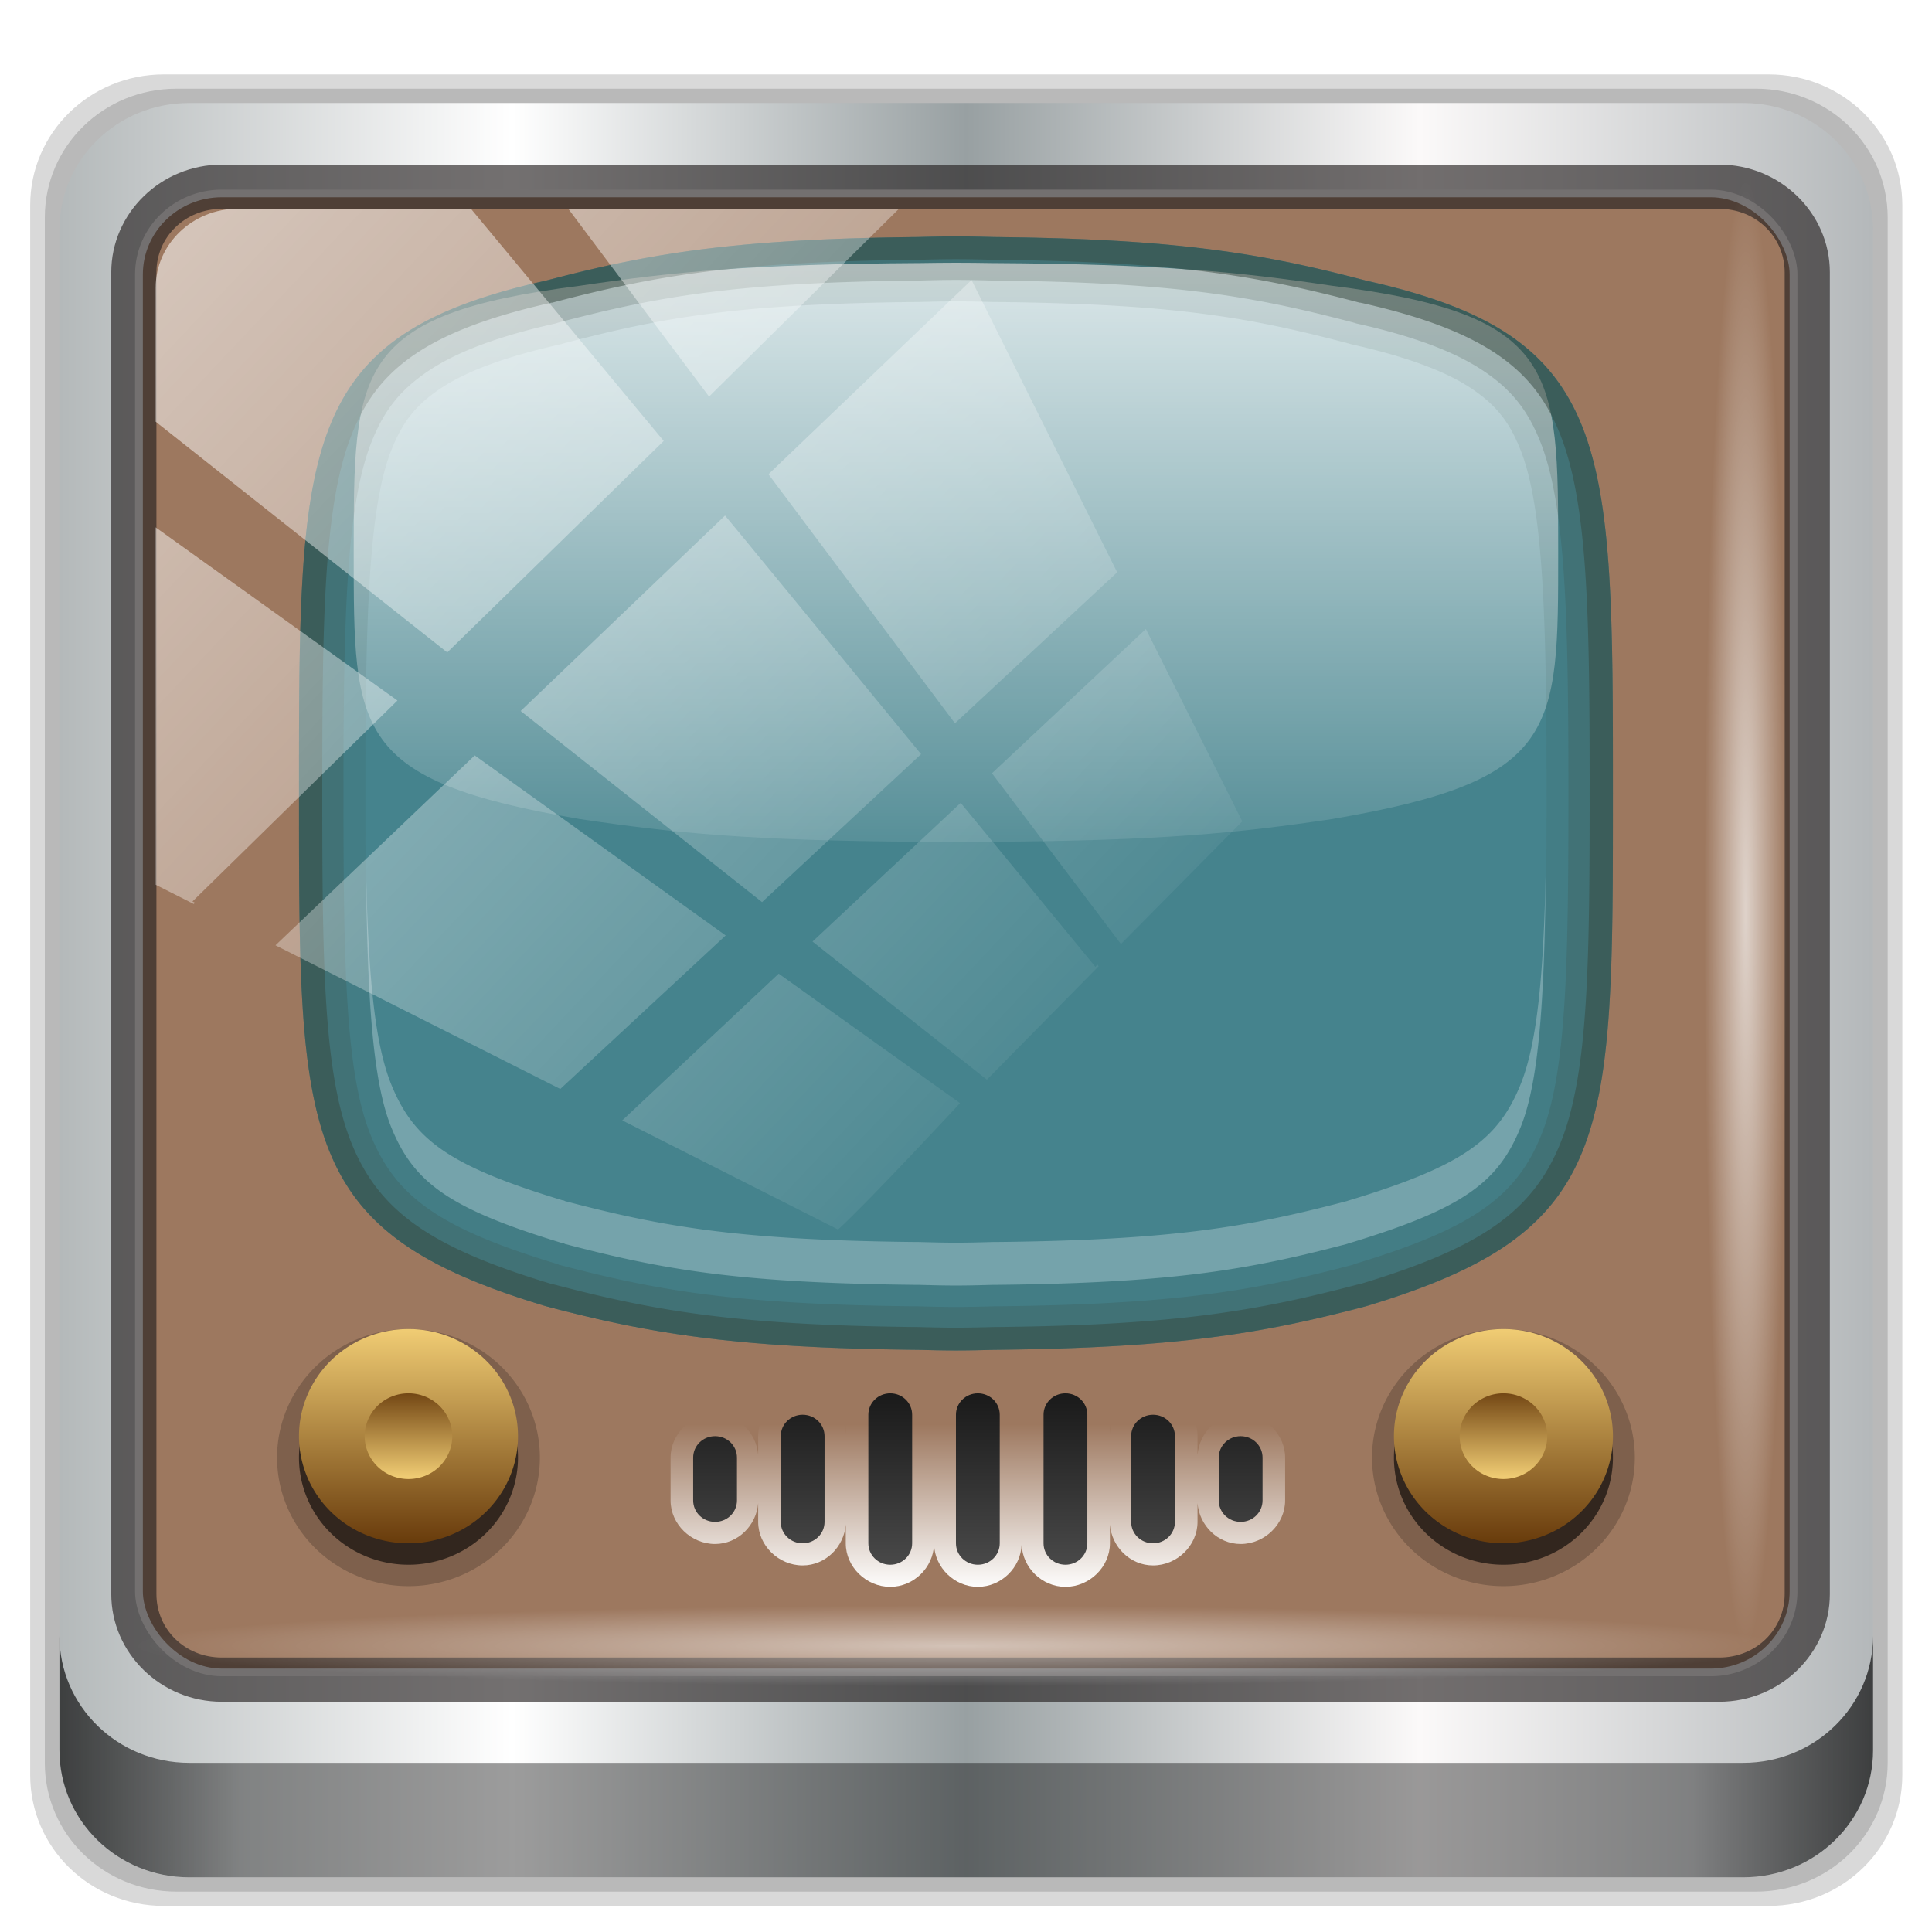 <?xml version="1.0" encoding="UTF-8" standalone="no"?>
<svg
   xmlns:dc="http://purl.org/dc/elements/1.1/"
   xmlns:cc="http://creativecommons.org/ns#"
   xmlns:rdf="http://www.w3.org/1999/02/22-rdf-syntax-ns#"
   xmlns:svg="http://www.w3.org/2000/svg"
   xmlns="http://www.w3.org/2000/svg"
   xmlns:xlink="http://www.w3.org/1999/xlink"
   xmlns:sodipodi="http://sodipodi.sourceforge.net/DTD/sodipodi-0.dtd"
   xmlns:inkscape="http://www.inkscape.org/namespaces/inkscape"
   sodipodi:docname="emblem-tv.svg"
   inkscape:version="1.0beta2 (2b71d25d45, 2019-12-03)"
   id="svg1072"
   version="1.1"
   viewBox="0 0 32 32"
   height="32"
   width="32">
  <defs
     id="defs1066">
    <linearGradient
       inkscape:collect="always"
       xlink:href="#linearGradient6139-0"
       id="linearGradient4071"
       gradientUnits="userSpaceOnUse"
       gradientTransform="matrix(1.107,0,0,1.107,-4.994,-3.621)"
       x1="6"
       y1="47"
       x2="90"
       y2="47" />
    <linearGradient
       id="linearGradient6139-0">
      <stop
         id="stop6141-2"
         offset="0"
         style="stop-color:#b4b9ba;stop-opacity:1" />
      <stop
         style="stop-color:#ffffff;stop-opacity:1;"
         offset="0.25"
         id="stop6151-0" />
      <stop
         style="stop-color:#98a0a2;stop-opacity:1"
         offset="0.5"
         id="stop6147-1" />
      <stop
         id="stop6149-4"
         offset="0.75"
         style="stop-color:#fbf9f9;stop-opacity:1;" />
      <stop
         id="stop6143-4"
         offset="1"
         style="stop-color:#b4b8ba;stop-opacity:1" />
    </linearGradient>
    <linearGradient
       gradientTransform="translate(0.149,0.415)"
       inkscape:collect="always"
       xlink:href="#linearGradient3832-0-6-1-1"
       id="linearGradient4129"
       x1="1.5"
       y1="88.172"
       x2="94.5"
       y2="88.172"
       gradientUnits="userSpaceOnUse" />
    <linearGradient
       id="linearGradient3832-0-6-1-1">
      <stop
         style="stop-color:#000000;stop-opacity:1;"
         offset="0"
         id="stop3834-6-3-7-1" />
      <stop
         id="stop3872-2-4"
         offset="0.1"
         style="stop-color:#000000;stop-opacity:0.588;" />
      <stop
         style="stop-color:#000000;stop-opacity:0.588;"
         offset="0.9"
         id="stop3844-6-2-7-6" />
      <stop
         style="stop-color:#000000;stop-opacity:1;"
         offset="1"
         id="stop3836-5-0-2-9" />
    </linearGradient>
    <radialGradient
       inkscape:collect="always"
       xlink:href="#linearGradient3737"
       id="radialGradient7462"
       gradientUnits="userSpaceOnUse"
       gradientTransform="matrix(0.975,0,0,0.049,34.048,80.582)"
       cx="13.948"
       cy="44.893"
       fx="13.948"
       fy="44.893"
       r="43.199" />
    <linearGradient
       id="linearGradient3737">
      <stop
         offset="0"
         style="stop-color:#ffffff;stop-opacity:1"
         id="stop3739" />
      <stop
         offset="1"
         style="stop-color:#ffffff;stop-opacity:0"
         id="stop3741" />
    </linearGradient>
    <radialGradient
       inkscape:collect="always"
       xlink:href="#linearGradient3737"
       id="radialGradient7464"
       gradientUnits="userSpaceOnUse"
       gradientTransform="matrix(0.888,0,0,0.049,31.96,-90.317)"
       cx="13.948"
       cy="44.893"
       fx="13.948"
       fy="44.893"
       r="43.199" />
    <linearGradient
       inkscape:collect="always"
       xlink:href="#linearGradient3737"
       id="linearGradient4767"
       gradientUnits="userSpaceOnUse"
       x1="2.771"
       y1="-28.642"
       x2="50.528"
       y2="14.514" />
    <clipPath
       id="clipPath4156-4-1"
       clipPathUnits="userSpaceOnUse">
      <path
         inkscape:connector-curvature="0"
         id="path4158-0-8"
         d="m 27.046,-55.695 -14.214,13.321 h 0.061 l 15.653,21.771 10.231,-10.546 C 38.562,-32.302 27.468,-54.819 27.046,-55.695 Z M 9.647,-39.383 -5.241,-25.321 15.988,-7.806 26.372,-18.383 Z m 31.491,12.951 -9.741,9.714 8.945,12.458 7.781,-7.555 z m -49.84,4.379 -13.754,12.982 26.283,13.846 0.061,-0.062 -0.123,-0.062 L 13.599,-5.401 -8.702,-22.053 Z m 38.015,7.401 -9.803,9.775 11.579,9.559 7.628,-7.401 -8.669,-11.009 z m 20.187,5.674 -7.383,7.216 6.188,8.542 5.82,-6.137 z m -32.195,6.322 -9.557,9.498 13.662,7.185 7.934,-7.678 z m 23.312,2.374 -7.107,6.938 8.363,6.907 5.361,-5.674 -0.061,-0.092 -0.092,0.123 -6.464,-8.203 z m -8.73,8.542 -7.505,7.339 10.354,5.458 c 1.397,-1.321 5.675,-6.123 5.851,-6.322 z"
         style="opacity:0.6;fill:#ffffff;fill-opacity:1;stroke:none" />
    </clipPath>
    <clipPath
       id="clipPath3837-3">
      <path
         style="fill:url(#radialGradient3841);fill-opacity:1;stroke:none"
         id="path3839-4"
         inkscape:connector-curvature="0"
         d="m 14,108.25 c -3.242,0 -5.844,2.768 -5.844,6.188 v 66.156 c 0,3.42 2.601,6.188 5.844,6.188 h 66.188 c 3.242,0 5.875,-2.768 5.875,-6.188 V 114.438 c 0,-3.42 -2.633,-6.188 -5.875,-6.188 z M 48,118 c 0.605,0 1.193,0.015 1.781,0.031 0.014,1.5e-4 0.048,-1.5e-4 0.062,0 8.345,0.089 12.216,0.779 16.875,2.031 C 78.02,122.634 78,127.662 78,144 c 0,16.16 0.03,20.465 -11.281,23.938 -4.659,1.253 -8.53,1.942 -16.875,2.031 -0.014,1.5e-4 -0.048,-1.5e-4 -0.062,0 C 49.193,169.985 48.605,170 48,170 c -0.605,0 -1.193,-0.015 -1.781,-0.031 -0.014,-1.5e-4 -0.048,1.5e-4 -0.062,0 -8.345,-0.089 -12.216,-0.779 -16.875,-2.031 C 17.97,164.465 18,160.16 18,144 c 0,-16.338 -0.02,-21.366 11.281,-23.938 4.659,-1.253 8.53,-1.942 16.875,-2.031 0.014,-1.5e-4 0.048,1.5e-4 0.062,0 C 46.807,118.015 47.395,118 48,118 Z" />
    </clipPath>
    <filter
       id="filter3847-5"
       height="1.388"
       width="1.336"
       y="-0.194"
       x="-0.168"
       style="color-interpolation-filters:sRGB">
      <feGaussianBlur
         stdDeviation="4.2"
         id="feGaussianBlur3849-0" />
    </filter>
    <linearGradient
       gradientTransform="matrix(0.7,0,0,0.703,-167.406,228.565)"
       gradientUnits="userSpaceOnUse"
       xlink:href="#linearGradient3777-3"
       id="linearGradient3796-2"
       y2="20"
       x2="59.237"
       y1="94.69"
       x1="59.237" />
    <linearGradient
       id="linearGradient3777-3">
      <stop
         offset="0"
         style="stop-color:#536c5d;stop-opacity:1"
         id="stop3779-3" />
      <stop
         offset="1"
         style="stop-color:#93ac9d;stop-opacity:1"
         id="stop3781-0" />
    </linearGradient>
    <linearGradient
       gradientTransform="matrix(1.029,0,0,0.584,-172.003,230.992)"
       gradientUnits="userSpaceOnUse"
       xlink:href="#linearGradient3737"
       id="linearGradient3910-2"
       y2="77.29"
       x2="48.714"
       y1="16.321"
       x1="48.714" />
    <linearGradient
       gradientTransform="matrix(1.123,0,0,1.123,-176.495,219.91)"
       gradientUnits="userSpaceOnUse"
       xlink:href="#linearGradient3737"
       id="linearGradient4099-2"
       y2="73.448"
       x2="49.385"
       y1="81.177"
       x1="49.385" />
    <linearGradient
       gradientTransform="matrix(1.123,0,0,1.123,-176.495,219.91)"
       gradientUnits="userSpaceOnUse"
       xlink:href="#linearGradient3948-2"
       id="linearGradient4101-8"
       y2="79.84"
       x2="48.179"
       y1="72.25"
       x1="48.179" />
    <linearGradient
       id="linearGradient3948-2">
      <stop
         offset="0"
         style="stop-color:#1b1b1b;stop-opacity:1"
         id="stop3950-9" />
      <stop
         offset="1"
         style="stop-color:#484848;stop-opacity:1"
         id="stop3952-8" />
    </linearGradient>
    <linearGradient
       gradientTransform="matrix(1.123,0,0,1.123,-175.372,219.91)"
       gradientUnits="userSpaceOnUse"
       xlink:href="#linearGradient3948-2"
       id="linearGradient4103-1"
       y2="79.84"
       x2="48.179"
       y1="72.25"
       x1="48.179" />
    <linearGradient
       gradientTransform="matrix(1.123,0,0,1.123,-174.249,219.91)"
       gradientUnits="userSpaceOnUse"
       xlink:href="#linearGradient3948-2"
       id="linearGradient4105-8"
       y2="79.84"
       x2="48.179"
       y1="72.25"
       x1="48.179" />
    <linearGradient
       gradientTransform="matrix(1.123,0,0,1.123,-177.618,219.91)"
       gradientUnits="userSpaceOnUse"
       xlink:href="#linearGradient3948-2"
       id="linearGradient4107-1"
       y2="79.84"
       x2="48.179"
       y1="72.25"
       x1="48.179" />
    <linearGradient
       gradientTransform="matrix(1.123,0,0,1.123,-173.126,219.91)"
       gradientUnits="userSpaceOnUse"
       xlink:href="#linearGradient3948-2"
       id="linearGradient4109-8"
       y2="79.84"
       x2="48.179"
       y1="72.25"
       x1="48.179" />
    <linearGradient
       gradientTransform="matrix(1.123,0,0,1.123,-178.741,219.91)"
       gradientUnits="userSpaceOnUse"
       xlink:href="#linearGradient3948-2"
       id="linearGradient4111-2"
       y2="79.84"
       x2="48.179"
       y1="72.25"
       x1="48.179" />
    <linearGradient
       gradientTransform="matrix(1.123,0,0,1.123,-172.003,219.91)"
       gradientUnits="userSpaceOnUse"
       xlink:href="#linearGradient3948-2"
       id="linearGradient4113-1"
       y2="79.84"
       x2="48.179"
       y1="72.25"
       x1="48.179" />
    <linearGradient
       gradientTransform="matrix(0.85,0,0,0.85,-173.08,212.763)"
       gradientUnits="userSpaceOnUse"
       xlink:href="#linearGradient3237-9"
       id="linearGradient3785-6"
       y2="108.678"
       x2="26.36"
       y1="103.134"
       x1="26.36" />
    <linearGradient
       id="linearGradient3237-9">
      <stop
         offset="0"
         style="stop-color:#6a3d0d;stop-opacity:1"
         id="stop3239-7" />
      <stop
         offset="1"
         style="stop-color:#efcb73;stop-opacity:1"
         id="stop3241-8" />
    </linearGradient>
    <linearGradient
       gradientTransform="matrix(0.85,0,0,0.85,-173.08,212.763)"
       gradientUnits="userSpaceOnUse"
       xlink:href="#linearGradient3237-9"
       id="linearGradient3787-9"
       y2="99.666"
       x2="26.36"
       y1="112.609"
       x1="26.36" />
    <linearGradient
       gradientTransform="matrix(0,-0.852,0.852,0,-241.142,325.479)"
       gradientUnits="userSpaceOnUse"
       xlink:href="#linearGradient3767-8"
       id="linearGradient3789-3"
       y2="106.137"
       x2="35.109"
       y1="106.137"
       x1="21.026" />
    <linearGradient
       id="linearGradient3767-8">
      <stop
         offset="0"
         style="stop-color:#f1be43;stop-opacity:1"
         id="stop3769-6" />
      <stop
         offset="1"
         style="stop-color:#ebcb8b;stop-opacity:0"
         id="stop3771-6" />
    </linearGradient>
    <linearGradient
       gradientTransform="matrix(0.85,0,0,0.85,-116.932,212.763)"
       gradientUnits="userSpaceOnUse"
       xlink:href="#linearGradient3237-9"
       id="linearGradient3802-4"
       y2="108.678"
       x2="26.36"
       y1="103.134"
       x1="26.36" />
    <linearGradient
       gradientTransform="matrix(0.85,0,0,0.85,-116.932,212.763)"
       gradientUnits="userSpaceOnUse"
       xlink:href="#linearGradient3237-9"
       id="linearGradient3804-3"
       y2="99.666"
       x2="26.36"
       y1="112.609"
       x1="26.36" />
    <linearGradient
       gradientTransform="matrix(0,-0.852,0.852,0,-184.994,325.479)"
       gradientUnits="userSpaceOnUse"
       xlink:href="#linearGradient3767-8"
       id="linearGradient3806-9"
       y2="106.137"
       x2="35.109"
       y1="106.137"
       x1="21.026" />
  </defs>
  <sodipodi:namedview
     inkscape:document-rotation="0"
     inkscape:window-maximized="1"
     inkscape:window-y="21"
     inkscape:window-x="0"
     inkscape:window-height="1027"
     inkscape:window-width="1920"
     inkscape:lockguides="false"
     units="px"
     inkscape:showpageshadow="false"
     showgrid="false"
     inkscape:current-layer="g2574"
     inkscape:document-units="px"
     inkscape:cy="44.557005"
     inkscape:cx="41.958453"
     inkscape:zoom="4.2595567"
     inkscape:pageshadow="2"
     inkscape:pageopacity="0.0"
     borderopacity="1.0"
     bordercolor="#666666"
     pagecolor="#ffffff"
     id="base" />
  <g
     transform="translate(0,-1026.52)"
     id="layer1"
     inkscape:groupmode="layer"
     inkscape:label="Livello 1">
    <g
       id="g2574"
       style="display:inline"
       transform="translate(-0.149,1026.105)">
      <g
         transform="matrix(0.323,0,0,0.316,0.601,1.516)"
         id="g123">
        <path
           inkscape:connector-curvature="0"
           id="path3288"
           d="M 89.292,0.415 H 7.006 c -3.799,0 -6.857,3.058 -6.857,6.857 V 89.558 c 0,3.799 3.058,6.857 6.857,6.857 H 89.292 c 3.799,0 6.857,-3.058 6.857,-6.857 V 7.272 c 0,-3.799 -3.058,-6.857 -6.857,-6.857 z"
           style="display:inline;opacity:0.15;fill:#000000;fill-opacity:1;fill-rule:nonzero;stroke:none" />
        <path
           style="display:inline;opacity:0.15;fill:#000000;fill-opacity:1;fill-rule:nonzero;stroke:none"
           d="M 88.649,1.165 H 7.649 c -3.739,0 -6.75,3.01 -6.75,6.75 V 88.915 c 0,3.74 3.011,6.75 6.75,6.75 H 88.649 c 3.74,0 6.75,-3.01 6.75,-6.75 V 7.915 c 0,-3.739 -3.01,-6.75 -6.75,-6.75 z"
           id="path4085"
           inkscape:connector-curvature="0" />
        <path
           inkscape:connector-curvature="0"
           id="rect4251-1"
           d="M 88.006,1.915 H 8.292 c -3.68,0 -6.643,2.963 -6.643,6.643 V 88.272 c 0,3.68 2.963,6.643 6.643,6.643 H 88.006 c 3.68,0 6.643,-2.963 6.643,-6.643 V 8.558 c 0,-3.68 -2.963,-6.643 -6.643,-6.643 z"
           style="display:inline;fill:url(#linearGradient4071);fill-opacity:1;fill-rule:nonzero;stroke:none" />
        <g
           transform="translate(170.214,-231.216)"
           id="g1600">
          <rect
             style="fill:#9d785f;fill-opacity:1;stroke:#ffffff;stroke-width:0.4;stroke-linecap:round;stroke-linejoin:round;stroke-miterlimit:4;stroke-dasharray:none;stroke-dashoffset:0;stroke-opacity:1"
             id="rect4301"
             width="84.846"
             height="77.52"
             x="-164.488"
             y="237.871"
             ry="4.25" />
          <path
             d="m 48,118 c -0.605,0 -1.193,0.015 -1.781,0.031 -0.014,1.5e-4 -0.048,-1.5e-4 -0.062,0 -8.345,0.089 -12.216,0.779 -16.875,2.031 C 17.98,122.634 18,127.662 18,144 c 0,16.16 -0.03,20.465 11.281,23.938 4.659,1.253 8.53,1.942 16.875,2.031 0.014,1.5e-4 0.048,-1.5e-4 0.062,0 C 46.807,169.985 47.395,170 48,170 c 0.605,0 1.193,-0.015 1.781,-0.031 0.014,-1.5e-4 0.048,1.5e-4 0.062,0 8.345,-0.089 12.216,-0.779 16.875,-2.031 C 78.03,164.465 78,160.16 78,144 c 0,-16.338 0.02,-21.366 -11.281,-23.938 -4.659,-1.253 -8.53,-1.942 -16.875,-2.031 -0.014,-1.5e-4 -0.048,1.5e-4 -0.062,0 C 49.193,118.015 48.605,118 48,118 Z"
             inkscape:connector-curvature="0"
             transform="matrix(1.123,0,0,1.123,-176.495,107.614)"
             clip-path="url(#clipPath3837-3)"
             id="path3826"
             style="display:inline;fill:#ffffff;fill-opacity:1;stroke:none;filter:url(#filter3847-5)" />
          <path
             d="m -122.593,240.123 c -0.679,0 -1.34,0.017 -2,0.035 -0.016,1.7e-4 -0.054,-1.7e-4 -0.07,0 -9.371,0.1 -13.718,0.874 -18.95,2.281 -12.691,2.888 -12.668,8.534 -12.668,26.881 0,18.147 -0.033,22.982 12.668,26.881 5.232,1.407 9.578,2.181 18.95,2.281 0.016,1.7e-4 0.054,-1.7e-4 0.07,0 0.661,0.018 1.321,0.035 2,0.035 0.679,0 1.34,-0.017 2,-0.035 0.016,-1.7e-4 0.054,1.7e-4 0.07,0 9.371,-0.1 13.718,-0.874 18.95,-2.281 12.702,-3.899 12.668,-8.734 12.668,-26.881 0,-18.347 0.023,-23.993 -12.668,-26.881 -5.232,-1.407 -9.578,-2.181 -18.95,-2.281 -0.016,-1.7e-4 -0.054,1.7e-4 -0.07,0 -0.661,-0.018 -1.321,-0.035 -2,-0.035 z"
             inkscape:connector-curvature="0"
             id="rect3202"
             style="display:inline;fill:#45838d;fill-opacity:1;stroke:none;stroke-width:1.123" />
          <path
             d="m -122.593,241.504 c -0.622,0 -1.228,0.009 -1.834,0.018 -0.015,8e-5 -0.05,-9e-5 -0.064,0 -8.591,0.052 -12.575,0.455 -17.371,1.186 -11.634,1.502 -11.613,4.438 -11.613,13.979 0,9.437 -0.03,11.951 11.613,13.979 4.796,0.732 8.78,1.134 17.371,1.186 0.015,9e-5 0.05,-9e-5 0.064,0 0.606,0.01 1.211,0.018 1.834,0.018 0.622,0 1.228,-0.009 1.834,-0.018 0.015,-9e-5 0.05,9e-5 0.064,0 8.591,-0.052 12.575,-0.455 17.371,-1.186 11.643,-2.028 11.613,-4.542 11.613,-13.979 0,-9.541 0.021,-12.477 -11.613,-13.979 -4.796,-0.732 -8.78,-1.134 -17.371,-1.186 -0.015,-9e-5 -0.05,8e-5 -0.064,0 -0.606,-0.01 -1.211,-0.018 -1.834,-0.018 z"
             inkscape:connector-curvature="0"
             id="path3902"
             style="display:inline;opacity:0.835;fill:url(#linearGradient3910-2);fill-opacity:1;stroke:none;stroke-width:1.123" />
          <path
             d="m -122.593,240.123 c -0.679,0 -1.34,0.017 -2,0.035 -0.016,1.7e-4 -0.054,-1.7e-4 -0.07,0 -9.371,0.1 -13.718,0.874 -18.95,2.281 -12.691,2.888 -12.668,8.534 -12.668,26.881 0,18.147 -0.033,22.982 12.668,26.881 5.232,1.407 9.578,2.181 18.95,2.281 0.016,1.7e-4 0.054,-1.7e-4 0.07,0 0.661,0.018 1.321,0.035 2,0.035 0.679,0 1.34,-0.017 2,-0.035 0.016,-1.7e-4 0.054,1.7e-4 0.07,0 9.371,-0.1 13.718,-0.874 18.95,-2.281 12.702,-3.899 12.668,-8.734 12.668,-26.881 0,-18.347 0.023,-23.993 -12.668,-26.881 -5.232,-1.407 -9.578,-2.181 -18.95,-2.281 -0.016,-1.7e-4 -0.054,1.7e-4 -0.07,0 -0.661,-0.018 -1.321,-0.035 -2,-0.035 z m 0,3.404 c 0.623,0 1.239,0.017 1.895,0.035 a 3.402,3.402 0 0 0 0.07,0 c 0.121,0.001 0.161,9.7e-4 0.07,0 9.195,0.098 13.03,0.81 18.108,2.176 a 3.402,3.402 0 0 0 0.105,0.035 c 2.939,0.669 4.919,1.454 6.176,2.316 1.257,0.862 1.942,1.723 2.527,3.229 1.17,3.01 1.334,8.827 1.334,18.002 0,9.075 -0.174,14.6 -1.334,17.511 -1.15,2.887 -2.951,4.26 -8.808,6.071 -0.036,0.01 -0.069,0.025 -0.105,0.035 -5.024,1.346 -8.873,2.043 -18.002,2.141 0.091,-9.7e-4 0.05,-0.001 -0.07,0 a 3.402,3.402 0 0 0 -0.07,0 c -0.656,0.018 -1.272,0.035 -1.895,0.035 -0.623,0 -1.239,-0.017 -1.895,-0.035 a 3.402,3.402 0 0 0 -0.07,0 c -0.121,-0.001 -0.161,-9.7e-4 -0.07,0 -9.129,-0.097 -12.979,-0.795 -18.002,-2.141 -0.035,-0.011 -0.036,-0.025 -0.07,-0.035 -0.011,-0.003 -0.024,0.003 -0.035,0 -5.857,-1.811 -7.658,-3.184 -8.808,-6.071 -1.16,-2.911 -1.334,-8.436 -1.334,-17.511 0,-9.175 0.163,-14.992 1.334,-18.002 0.585,-1.505 1.269,-2.367 2.527,-3.229 1.257,-0.862 3.237,-1.647 6.176,-2.316 a 3.402,3.402 0 0 0 0.105,-0.035 c 5.078,-1.365 8.912,-2.078 18.108,-2.176 -0.091,9.7e-4 -0.051,0.001 0.07,0 a 3.402,3.402 0 0 0 0.07,0 c 0.656,-0.018 1.272,-0.035 1.895,-0.035 z"
             inkscape:connector-curvature="0"
             id="path3813"
             style="display:inline;opacity:0.1;fill:#37483e;fill-opacity:1;stroke:none;stroke-width:1.123" />
          <path
             d="m -122.593,240.123 c -0.679,0 -1.34,0.017 -2,0.035 -0.016,1.7e-4 -0.054,-1.7e-4 -0.07,0 -9.371,0.1 -13.718,0.874 -18.95,2.281 -12.691,2.888 -12.668,8.534 -12.668,26.881 0,18.147 -0.033,22.982 12.668,26.881 5.232,1.407 9.578,2.181 18.95,2.281 0.016,1.7e-4 0.054,-1.7e-4 0.07,0 0.661,0.018 1.321,0.035 2,0.035 0.679,0 1.34,-0.017 2,-0.035 0.016,-1.7e-4 0.054,1.7e-4 0.07,0 9.371,-0.1 13.718,-0.874 18.95,-2.281 12.702,-3.899 12.668,-8.734 12.668,-26.881 0,-18.347 0.023,-23.993 -12.668,-26.881 -5.232,-1.407 -9.578,-2.181 -18.95,-2.281 -0.016,-1.7e-4 -0.054,1.7e-4 -0.07,0 -0.661,-0.018 -1.321,-0.035 -2,-0.035 z m 0,2.281 c 0.641,0 1.273,0.017 1.93,0.035 a 2.29,2.29 0 0 0 0.035,0 c 0.086,9e-4 0.126,6e-4 0.07,0 9.253,0.099 13.26,0.832 18.388,2.211 a 2.29,2.29 0 0 0 0.105,0.035 c 3.015,0.686 5.098,1.512 6.527,2.492 1.429,0.98 2.26,2.042 2.913,3.72 1.304,3.355 1.439,9.249 1.439,18.424 0,9.075 -0.107,14.677 -1.404,17.932 -1.29,3.238 -3.558,4.879 -9.58,6.738 -0.025,0.007 -0.045,0.028 -0.07,0.035 -5.092,1.366 -9.11,2.078 -18.318,2.176 0.056,-6e-4 0.016,-9e-4 -0.07,0 a 2.29,2.29 0 0 0 -0.035,0 c -0.657,0.018 -1.289,0.035 -1.93,0.035 -0.641,0 -1.273,-0.017 -1.93,-0.035 a 2.29,2.29 0 0 0 -0.035,0 c -0.086,-9e-4 -0.126,-6e-4 -0.07,0 -9.208,-0.098 -13.226,-0.81 -18.318,-2.176 -0.033,-0.01 -0.037,-0.025 -0.07,-0.035 -6.022,-1.859 -8.29,-3.5 -9.58,-6.738 -1.297,-3.255 -1.404,-8.858 -1.404,-17.932 0,-9.175 0.134,-15.068 1.439,-18.424 0.652,-1.678 1.484,-2.74 2.913,-3.72 1.429,-0.98 3.512,-1.806 6.527,-2.492 a 2.29,2.29 0 0 0 0.105,-0.035 c 5.128,-1.379 9.136,-2.112 18.388,-2.211 -0.056,6e-4 -0.016,9e-4 0.07,0 a 2.29,2.29 0 0 0 0.035,0 c 0.657,-0.018 1.289,-0.035 1.93,-0.035 z"
             inkscape:connector-curvature="0"
             id="path3806"
             style="display:inline;opacity:0.2;fill:#37483e;fill-opacity:1;stroke:none;stroke-width:1.123" />
          <path
             d="m -122.593,240.123 c -0.679,0 -1.34,0.017 -2,0.035 -0.016,1.7e-4 -0.054,-1.7e-4 -0.07,0 -9.371,0.1 -13.718,0.874 -18.95,2.281 -12.691,2.888 -12.668,8.534 -12.668,26.881 0,18.147 -0.033,22.982 12.668,26.881 5.232,1.407 9.578,2.181 18.95,2.281 0.016,1.7e-4 0.054,-1.7e-4 0.07,0 0.661,0.018 1.321,0.035 2,0.035 0.679,0 1.34,-0.017 2,-0.035 0.016,-1.7e-4 0.054,1.7e-4 0.07,0 9.371,-0.1 13.718,-0.874 18.95,-2.281 12.702,-3.899 12.668,-8.734 12.668,-26.881 0,-18.347 0.023,-23.993 -12.668,-26.881 -5.232,-1.407 -9.578,-2.181 -18.95,-2.281 -0.016,-1.7e-4 -0.054,1.7e-4 -0.07,0 -0.661,-0.018 -1.321,-0.035 -2,-0.035 z m 0,1.193 c 0.659,0 1.306,0.017 1.965,0.035 a 1.201,1.201 0 0 0 0.035,0 c 0.053,5.5e-4 0.092,2.4e-4 0.07,0 9.309,0.099 13.457,0.854 18.634,2.246 a 1.201,1.201 0 0 0 0.035,0 c 3.09,0.703 5.351,1.572 6.948,2.667 1.597,1.095 2.581,2.4 3.299,4.246 1.436,3.693 1.509,9.636 1.509,18.81 0,9.074 -0.078,14.761 -1.509,18.353 -1.428,3.586 -4.09,5.465 -10.282,7.369 -0.011,0.003 -0.024,-0.003 -0.035,0 -5.162,1.386 -9.31,2.147 -18.599,2.246 0.022,-2.3e-4 -0.017,-5.5e-4 -0.07,0 a 1.201,1.201 0 0 0 -0.035,0 c -0.659,0.018 -1.306,0.035 -1.965,0.035 -0.659,0 -1.306,-0.017 -1.965,-0.035 a 1.201,1.201 0 0 0 -0.035,0 c -0.053,-5.5e-4 -0.092,-2.3e-4 -0.07,0 -9.289,-0.099 -13.437,-0.86 -18.599,-2.246 -0.011,-0.003 -0.024,0.003 -0.035,0 -6.192,-1.905 -8.854,-3.784 -10.282,-7.369 -1.431,-3.592 -1.509,-9.279 -1.509,-18.353 0,-9.174 0.073,-15.117 1.509,-18.81 0.718,-1.847 1.702,-3.151 3.299,-4.246 1.597,-1.095 3.858,-1.964 6.948,-2.667 a 1.201,1.201 0 0 0 0.035,0 c 5.177,-1.392 9.325,-2.147 18.634,-2.246 -0.022,2.4e-4 0.017,5.5e-4 0.07,0 a 1.201,1.201 0 0 0 0.035,0 c 0.659,-0.018 1.306,-0.035 1.965,-0.035 z"
             inkscape:connector-curvature="0"
             id="path3799"
             style="display:inline;opacity:0.5;fill:#37483e;fill-opacity:1;stroke:none;stroke-width:1.123" />
          <path
             d="m -152.843,273.215 c 0.064,6.709 0.323,11.167 1.298,13.616 1.15,2.886 2.952,4.26 8.808,6.071 0.011,0.003 0.024,-0.003 0.035,0 0.034,0.011 0.036,0.025 0.07,0.035 5.024,1.346 8.873,2.043 18.002,2.141 -0.091,-9.6e-4 -0.051,-0.001 0.07,0 a 3.405,3.405 0 0 1 0.07,0 c 0.656,0.018 1.272,0.035 1.895,0.035 0.623,0 1.239,-0.017 1.895,-0.035 a 3.405,3.405 0 0 1 0.07,0 c 0.121,-0.001 0.161,-9.6e-4 0.07,0 9.129,-0.097 12.979,-0.795 18.002,-2.141 0.036,-0.01 0.069,-0.025 0.105,-0.035 5.856,-1.811 7.658,-3.185 8.808,-6.071 0.975,-2.449 1.235,-6.907 1.298,-13.616 -0.103,5.519 -0.429,9.187 -1.298,11.37 -1.15,2.886 -2.952,4.26 -8.808,6.071 -0.036,0.01 -0.069,0.025 -0.105,0.035 -5.024,1.346 -8.873,2.043 -18.002,2.141 0.091,-9.6e-4 0.051,-10e-4 -0.07,0 a 3.405,3.405 0 0 0 -0.07,0 c -0.656,0.018 -1.272,0.035 -1.895,0.035 -0.623,0 -1.239,-0.017 -1.895,-0.035 a 3.405,3.405 0 0 0 -0.07,0 c -0.121,-10e-4 -0.161,-9.6e-4 -0.07,0 -9.129,-0.097 -12.979,-0.795 -18.002,-2.141 -0.035,-0.011 -0.036,-0.025 -0.07,-0.035 -0.011,-0.003 -0.024,0.003 -0.035,0 -5.856,-1.811 -7.658,-3.185 -8.808,-6.071 -0.869,-2.182 -1.195,-5.851 -1.298,-11.37 z"
             inkscape:connector-curvature="0"
             id="path3914"
             style="display:inline;opacity:0.26;fill:#ffffff;fill-opacity:1;stroke:none;stroke-width:1.123" />
          <path
             d="m -125.962,299.605 c -1.236,0 -2.281,1.045 -2.281,2.281 v 0.983 c -0.088,-1.16 -1.031,-2.141 -2.211,-2.141 -1.236,0 -2.281,1.045 -2.281,2.281 v 0.983 c -0.088,-1.16 -1.031,-2.141 -2.211,-2.141 -1.236,0 -2.281,1.045 -2.281,2.281 v 2.246 c 0,1.236 1.045,2.281 2.281,2.281 1.18,0 2.123,-0.98 2.211,-2.141 v 0.983 c 0,1.236 1.045,2.281 2.281,2.281 1.18,0 2.123,-0.98 2.211,-2.141 v 0.983 c 0,1.236 1.045,2.281 2.281,2.281 1.208,0 2.201,-1.013 2.246,-2.211 0.045,1.198 1.038,2.211 2.246,2.211 1.208,0 2.201,-1.013 2.246,-2.211 0.045,1.198 1.038,2.211 2.246,2.211 1.236,0 2.281,-1.045 2.281,-2.281 v -0.983 c 0.088,1.16 1.031,2.141 2.211,2.141 1.236,0 2.281,-1.045 2.281,-2.281 v -0.983 c 0.088,1.16 1.031,2.141 2.211,2.141 1.236,0 2.281,-1.045 2.281,-2.281 v -2.246 c 0,-1.236 -1.045,-2.281 -2.281,-2.281 -1.18,0 -2.123,0.98 -2.211,2.141 v -0.983 c 0,-1.236 -1.045,-2.281 -2.281,-2.281 -1.18,0 -2.123,0.98 -2.211,2.141 v -0.983 c 0,-1.236 -1.045,-2.281 -2.281,-2.281 -1.208,0 -2.201,1.013 -2.246,2.211 -0.045,-1.198 -1.038,-2.211 -2.246,-2.211 -1.208,0 -2.201,1.013 -2.246,2.211 -0.045,-1.198 -1.038,-2.211 -2.246,-2.211 z"
             id="path4097"
             style="fill:url(#linearGradient4099-2);fill-opacity:1;stroke:none;stroke-width:1.123"
             inkscape:connector-curvature="0" />
          <path
             style="fill:url(#linearGradient4101-8);fill-opacity:1;stroke:none;stroke-width:1.123"
             id="path4010"
             inkscape:connector-curvature="0"
             d="m -125.962,300.763 c -0.622,0 -1.123,0.501 -1.123,1.123 v 6.738 c 0,0.622 0.501,1.123 1.123,1.123 0.622,0 1.123,-0.501 1.123,-1.123 v -6.738 c 0,-0.622 -0.501,-1.123 -1.123,-1.123 z" />
          <path
             style="fill:url(#linearGradient4103-1);fill-opacity:1;stroke:none;stroke-width:1.123"
             id="path4008"
             inkscape:connector-curvature="0"
             d="m -121.47,300.763 c -0.622,0 -1.123,0.501 -1.123,1.123 v 6.738 c 0,0.622 0.501,1.123 1.123,1.123 0.622,0 1.123,-0.501 1.123,-1.123 v -6.738 c 0,-0.622 -0.501,-1.123 -1.123,-1.123 z" />
          <path
             style="fill:url(#linearGradient4105-8);fill-opacity:1;stroke:none;stroke-width:1.123"
             id="path4006"
             inkscape:connector-curvature="0"
             d="m -116.978,300.763 c -0.622,0 -1.123,0.501 -1.123,1.123 v 6.738 c 0,0.622 0.501,1.123 1.123,1.123 0.622,0 1.123,-0.501 1.123,-1.123 v -6.738 c 0,-0.622 -0.501,-1.123 -1.123,-1.123 z" />
          <path
             style="fill:url(#linearGradient4107-1);fill-opacity:1;stroke:none;stroke-width:1.123"
             id="path4004"
             inkscape:connector-curvature="0"
             d="m -130.454,301.886 c -0.622,0 -1.123,0.501 -1.123,1.123 v 4.492 c 0,0.622 0.501,1.123 1.123,1.123 0.622,0 1.123,-0.501 1.123,-1.123 v -4.492 c 0,-0.622 -0.501,-1.123 -1.123,-1.123 z" />
          <path
             style="fill:url(#linearGradient4109-8);fill-opacity:1;stroke:none;stroke-width:1.123"
             id="path4002"
             inkscape:connector-curvature="0"
             d="m -112.486,301.886 c -0.622,0 -1.123,0.501 -1.123,1.123 v 4.492 c 0,0.622 0.501,1.123 1.123,1.123 0.622,0 1.123,-0.501 1.123,-1.123 v -4.492 c 0,-0.622 -0.501,-1.123 -1.123,-1.123 z" />
          <path
             style="fill:url(#linearGradient4111-2);fill-opacity:1;stroke:none;stroke-width:1.123"
             id="path4000"
             inkscape:connector-curvature="0"
             d="m -134.945,303.009 c -0.622,0 -1.123,0.501 -1.123,1.123 v 2.246 c 0,0.622 0.501,1.123 1.123,1.123 0.622,0 1.123,-0.501 1.123,-1.123 v -2.246 c 0,-0.622 -0.501,-1.123 -1.123,-1.123 z" />
          <path
             style="fill:url(#linearGradient4113-1);fill-opacity:1;stroke:none;stroke-width:1.123"
             id="rect3933"
             inkscape:connector-curvature="0"
             d="m -107.994,303.009 c -0.622,0 -1.123,0.501 -1.123,1.123 v 2.246 c 0,0.622 0.501,1.123 1.123,1.123 0.622,0 1.123,-0.501 1.123,-1.123 v -2.246 c 0,-0.622 -0.501,-1.123 -1.123,-1.123 z" />
          <path
             inkscape:connector-curvature="0"
             style="opacity:0.2;fill:#000000;fill-opacity:1;stroke:none;stroke-width:1.334"
             id="path3777"
             d="m -143.929,304.132 a 6.738,6.738 0 1 1 -13.476,0 6.738,6.738 0 1 1 13.476,0 z" />
          <path
             inkscape:connector-curvature="0"
             style="opacity:0.6;fill:#000000;fill-opacity:1;stroke:none;stroke-width:1.112"
             id="path3775"
             d="m -145.052,304.132 a 5.615,5.615 0 1 1 -11.23,0 5.615,5.615 0 1 1 11.23,0 z" />
          <path
             inkscape:connector-curvature="0"
             style="fill:url(#linearGradient3785-6);fill-opacity:1;stroke:url(#linearGradient3787-9);stroke-width:3.369;stroke-linecap:square;stroke-miterlimit:4;stroke-dasharray:none;stroke-opacity:1"
             id="path3235"
             d="m -146.736,303.009 a 3.93,3.93 0 1 1 -7.861,0 3.93,3.93 0 1 1 7.861,0 z" />
          <path
             inkscape:connector-curvature="0"
             style="opacity:0.2;fill:#000000;fill-opacity:1;stroke:none;stroke-width:1.334"
             id="path3793"
             d="m -87.781,304.132 a 6.738,6.738 0 1 1 -13.476,0 6.738,6.738 0 1 1 13.476,0 z" />
          <path
             inkscape:connector-curvature="0"
             style="opacity:0.6;fill:#000000;fill-opacity:1;stroke:none;stroke-width:1.112"
             id="path3795"
             d="m -88.904,304.132 a 5.615,5.615 0 1 1 -11.23,0 5.615,5.615 0 1 1 11.23,0 z" />
          <path
             inkscape:connector-curvature="0"
             style="fill:url(#linearGradient3802-4);fill-opacity:1;stroke:url(#linearGradient3804-3);stroke-width:3.369;stroke-linecap:square;stroke-miterlimit:4;stroke-dasharray:none;stroke-opacity:1"
             id="path3797"
             d="m -90.588,303.009 a 3.93,3.93 0 1 1 -7.861,0 3.93,3.93 0 1 1 7.861,0 z" />
        </g>
        <path
           style="color:#000000;font-style:normal;font-variant:normal;font-weight:normal;font-stretch:normal;font-size:medium;line-height:normal;font-family:Sans;-inkscape-font-specification:Sans;text-indent:0;text-align:start;text-decoration:none;text-decoration-line:none;letter-spacing:normal;word-spacing:normal;text-transform:none;writing-mode:lr-tb;direction:ltr;baseline-shift:baseline;text-anchor:start;display:inline;overflow:visible;visibility:visible;fill:#241f1f;fill-opacity:0.633;stroke:none;stroke-width:2.376;marker:none;enable-background:accumulate"
           d="m 9.974,5.144 c -3.117,0 -5.668,2.54 -5.668,5.646 v 69.278 c 0,3.106 2.551,5.646 5.668,5.646 H 86.766 c 3.117,0 5.668,-2.54 5.668,-5.646 V 10.79 c 0,-3.106 -2.551,-5.646 -5.668,-5.646 z m 0,2.319 H 86.766 c 1.888,0 3.352,1.48 3.352,3.327 v 69.278 c 0,1.846 -1.464,3.327 -3.352,3.327 H 9.974 c -1.888,0 -3.352,-1.48 -3.352,-3.327 V 10.79 c 0,-1.846 1.464,-3.327 3.352,-3.327 z"
           id="path4989"
           inkscape:connector-curvature="0" />
        <path
           id="path4118"
           d="m 1.649,82.259 v 6 c 0,3.68 2.976,6.656 6.656,6.656 H 87.993 c 3.68,0 6.656,-2.976 6.656,-6.656 v -6 c 0,3.68 -2.976,6.656 -6.656,6.656 H 8.305 c -3.68,0 -6.656,-2.976 -6.656,-6.656 z"
           style="display:inline;opacity:0.658;fill:url(#linearGradient4129);fill-opacity:1;fill-rule:nonzero;stroke:none"
           inkscape:connector-curvature="0" />
        <rect
           ry="4.25"
           rx="0"
           y="80.665"
           x="5.524"
           height="4.25"
           width="84.25"
           id="rect4131"
           style="opacity:0.55;fill:url(#radialGradient7462);fill-opacity:1;stroke:none" />
        <rect
           transform="rotate(90)"
           style="opacity:0.669;fill:url(#radialGradient7464);fill-opacity:1;stroke:none"
           id="rect4141"
           width="76.75"
           height="4.25"
           x="5.975"
           y="-90.234"
           rx="0"
           ry="4.25" />
        <rect
           clip-path="url(#clipPath4156-4-1)"
           ry="3.957"
           rx="3.957"
           y="-30"
           x="2"
           height="69.024"
           width="75.966"
           id="rect4146"
           style="opacity:0.568;fill:url(#linearGradient4767);fill-opacity:1;stroke:none"
           transform="matrix(1.069,0,0,1.048,4.444,38.894)" />
      </g>
    </g>
  </g>
</svg>

